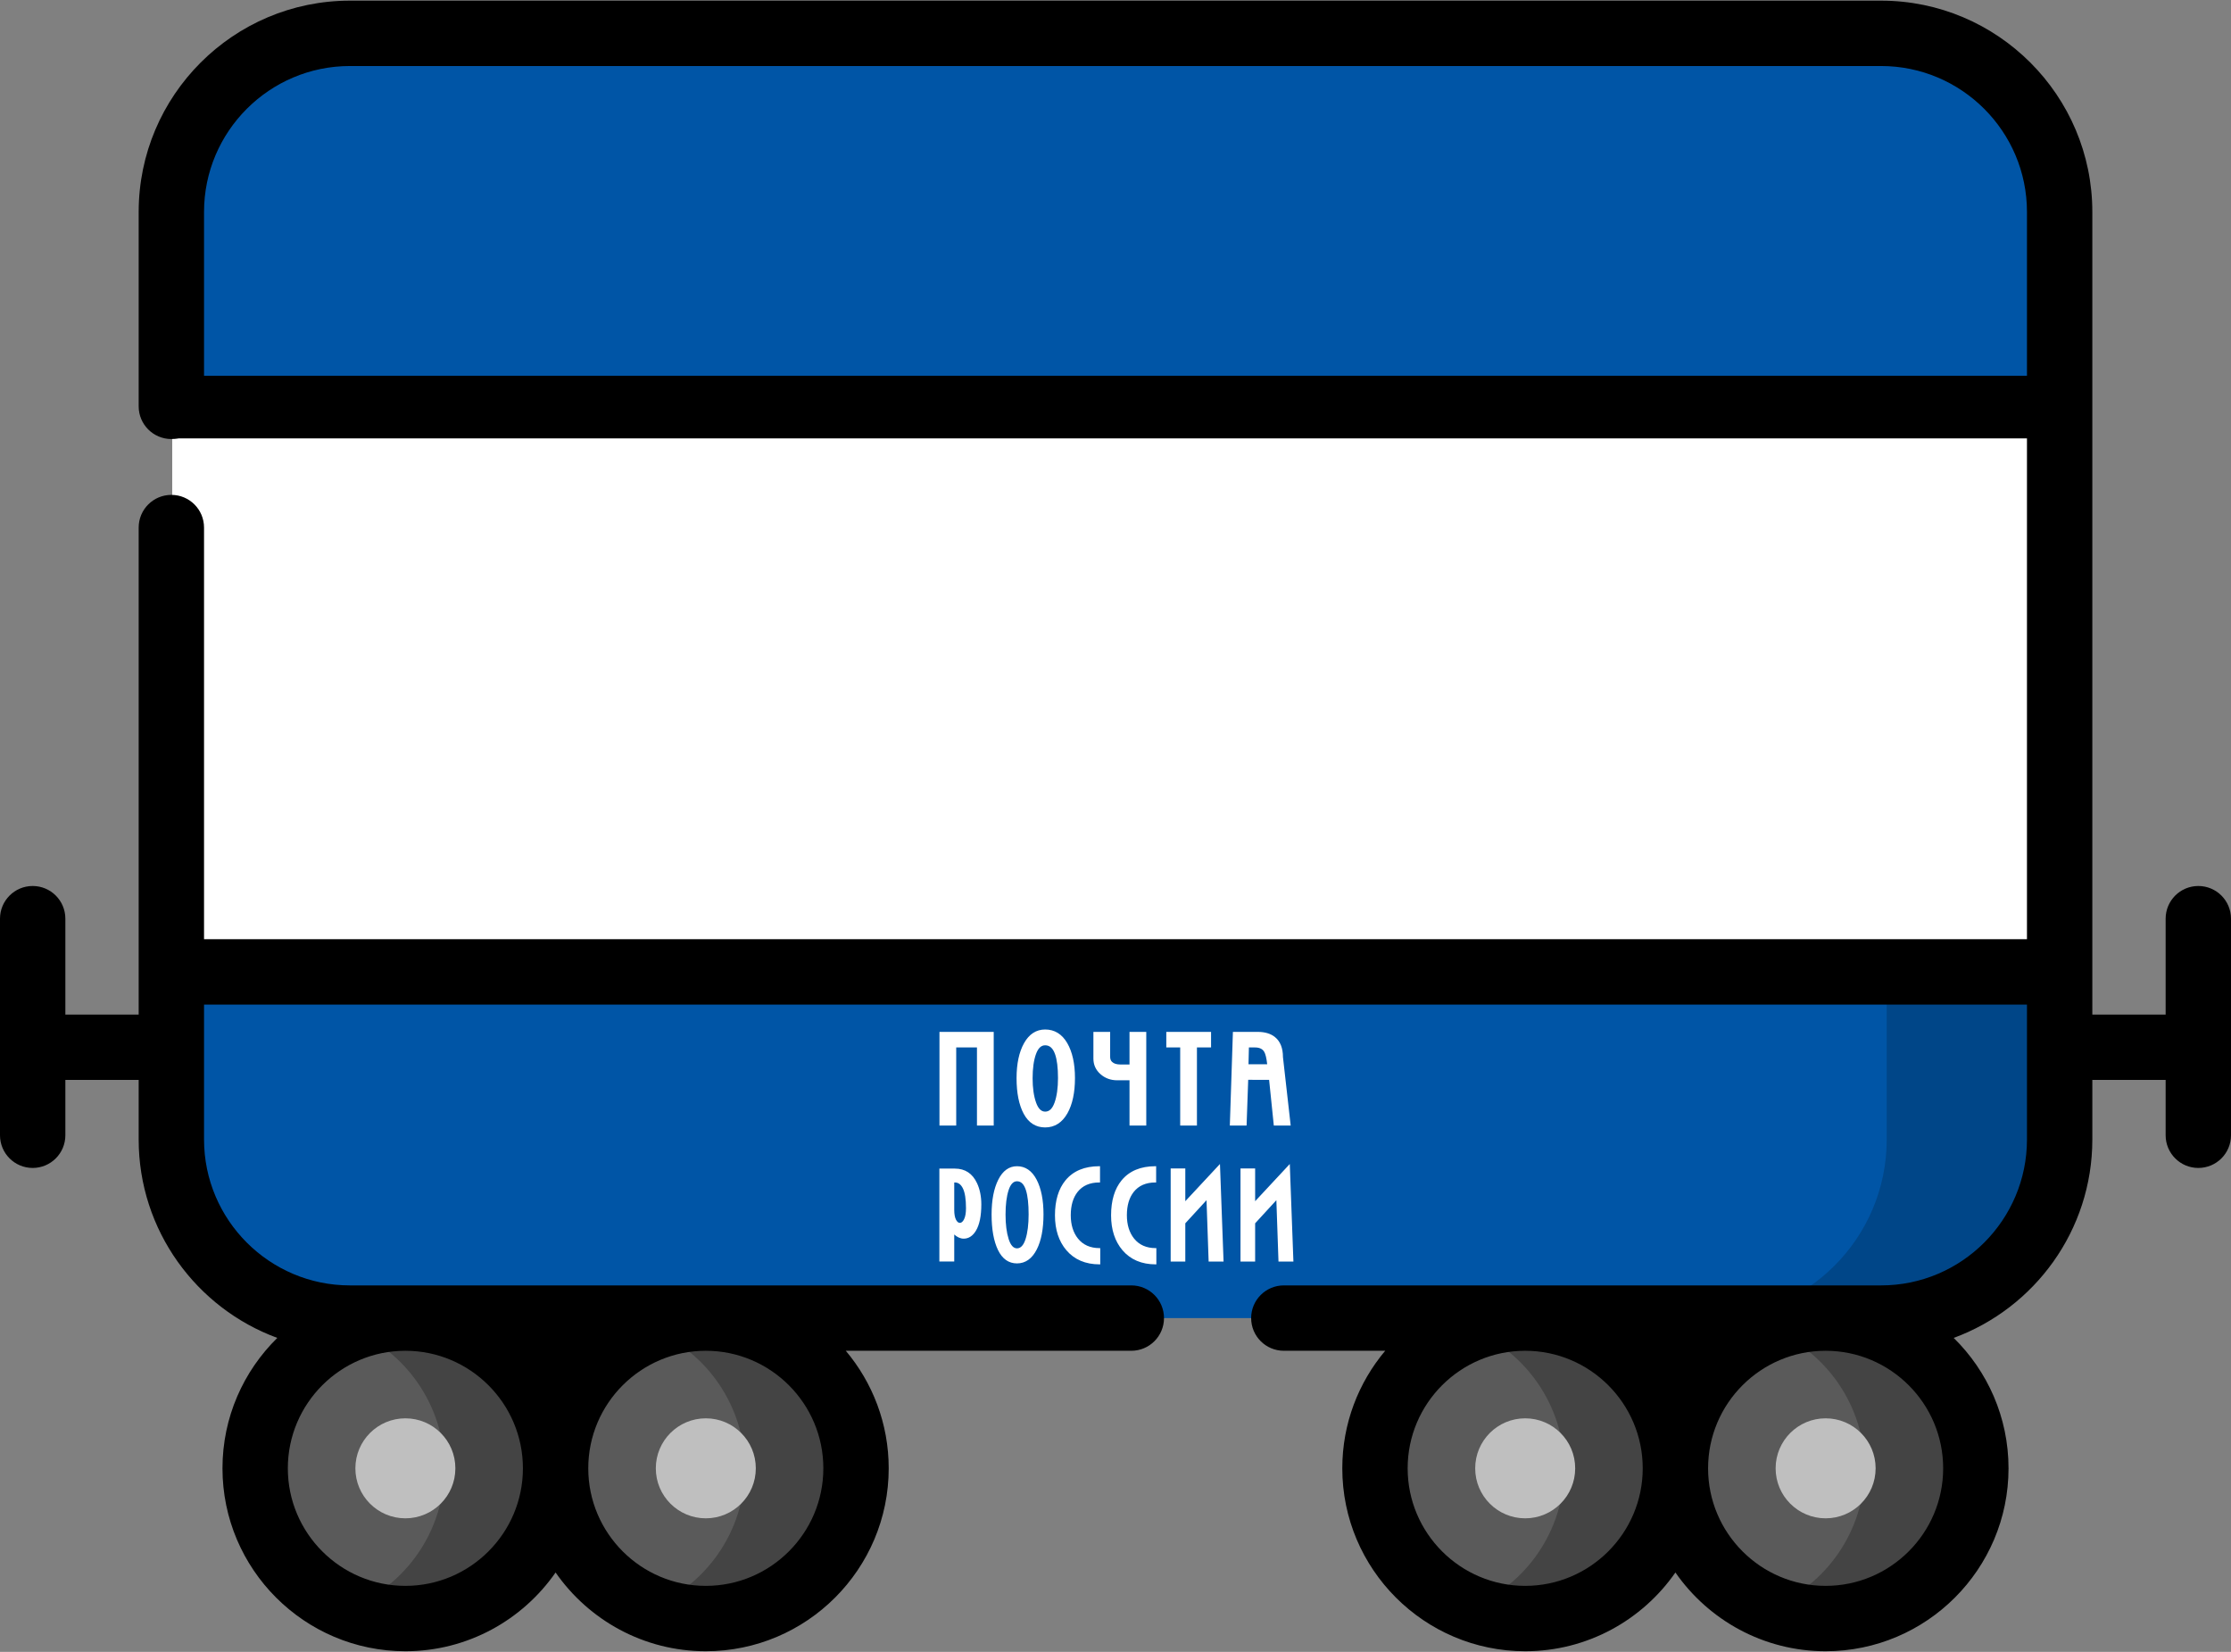 <svg width="570" height="422" viewBox="0 0 570 422" fill="none" xmlns="http://www.w3.org/2000/svg">
<rect x="0" y="0" width="570" height="422" fill="#808080" stroke="none"/>
<path d="M474.39 15H83.302C72.313 15 62.234 16.369 54.36 18.649C47.888 21.424 44 24.974 44 28.845V104H520V31.067C520 22.194 499.58 15 474.39 15Z" fill="#0055A6"/>
<path d="M44 253V104H520V253H44Z" fill="white"/>
<path d="M103.57 413.484C124.766 413.484 141.949 396.301 141.949 375.105C141.949 353.908 124.766 336.725 103.57 336.725C82.373 336.725 65.19 353.908 65.19 375.105C65.19 396.301 82.373 413.484 103.57 413.484Z" fill="#5A5A5A"/>
<path d="M180.328 413.484C201.525 413.484 218.707 396.301 218.707 375.105C218.707 353.908 201.525 336.725 180.328 336.725C159.132 336.725 141.949 353.908 141.949 375.105C141.949 396.301 159.132 413.484 180.328 413.484Z" fill="#5A5A5A"/>
<path d="M389.672 413.484C410.868 413.484 428.051 396.301 428.051 375.105C428.051 353.908 410.868 336.725 389.672 336.725C368.476 336.725 351.293 353.908 351.293 375.105C351.293 396.301 368.476 413.484 389.672 413.484Z" fill="#5A5A5A"/>
<path d="M466.43 413.484C487.627 413.484 504.81 396.301 504.81 375.105C504.81 353.908 487.627 336.725 466.43 336.725C445.234 336.725 428.051 353.908 428.051 375.105C428.051 396.301 445.234 413.484 466.43 413.484Z" fill="#5A5A5A"/>
<path d="M526.22 291.103V248.281H43.78V291.103C43.78 316.3 64.206 336.727 89.403 336.727H480.597C505.794 336.725 526.22 316.299 526.22 291.103Z" fill="#0055A6"/>
<path d="M482.04 248.281V291.102C482.04 316.299 461.613 336.724 436.416 336.724H480.597C505.794 336.724 526.22 316.298 526.22 291.102V248.281H482.04Z" fill="#004688"/>
<path d="M103.57 336.725C98.551 336.725 93.763 337.698 89.369 339.451C103.532 345.097 113.547 358.927 113.547 375.105C113.547 391.282 103.533 405.112 89.369 410.759C93.763 412.51 98.551 413.484 103.57 413.484C124.765 413.484 141.949 396.301 141.949 375.105C141.949 353.908 124.767 336.725 103.57 336.725Z" fill="#444444"/>
<path d="M180.328 336.725C175.31 336.725 170.521 337.698 166.127 339.451C180.29 345.097 190.305 358.927 190.305 375.105C190.305 391.282 180.291 405.112 166.127 410.759C170.521 412.51 175.31 413.484 180.328 413.484C201.524 413.484 218.707 396.301 218.707 375.105C218.707 353.908 201.524 336.725 180.328 336.725Z" fill="#444444"/>
<path d="M389.672 336.725C384.653 336.725 379.865 337.698 375.471 339.451C389.634 345.097 399.649 358.927 399.649 375.105C399.649 391.282 389.635 405.112 375.471 410.759C379.865 412.51 384.653 413.484 389.672 413.484C410.868 413.484 428.051 396.301 428.051 375.105C428.051 353.908 410.869 336.725 389.672 336.725Z" fill="#444444"/>
<path d="M466.43 336.725C461.412 336.725 456.623 337.698 452.229 339.451C466.393 345.097 476.408 358.927 476.408 375.105C476.408 391.282 466.394 405.112 452.229 410.759C456.623 412.51 461.412 413.484 466.43 413.484C487.626 413.484 504.81 396.301 504.81 375.105C504.81 353.908 487.626 336.725 466.43 336.725Z" fill="#444444"/>
<path d="M103.57 387.878C110.624 387.878 116.343 382.159 116.343 375.105C116.343 368.05 110.624 362.331 103.57 362.331C96.515 362.331 90.796 368.05 90.796 375.105C90.796 382.159 96.515 387.878 103.57 387.878Z" fill="#BFBFBF"/>
<path d="M180.328 387.878C187.383 387.878 193.102 382.159 193.102 375.105C193.102 368.05 187.383 362.331 180.328 362.331C173.273 362.331 167.554 368.05 167.554 375.105C167.554 382.159 173.273 387.878 180.328 387.878Z" fill="#BFBFBF"/>
<path d="M389.672 387.878C396.727 387.878 402.446 382.159 402.446 375.105C402.446 368.05 396.727 362.331 389.672 362.331C382.617 362.331 376.898 368.05 376.898 375.105C376.898 382.159 382.617 387.878 389.672 387.878Z" fill="#BFBFBF"/>
<path d="M466.43 387.878C473.485 387.878 479.204 382.159 479.204 375.105C479.204 368.05 473.485 362.331 466.43 362.331C459.376 362.331 453.657 368.05 453.657 375.105C453.657 382.159 459.376 387.878 466.43 387.878Z" fill="#BFBFBF"/>
<path d="M561.65 226.341C557.038 226.341 553.301 230.078 553.301 234.691V259.187H534.57V248.28V54.14C534.57 24.38 510.357 0.168 480.597 0.168H89.404C59.644 0.168 35.431 24.38 35.431 54.14V103.81C35.431 108.422 39.169 112.16 43.781 112.16C48.393 112.16 52.13 108.422 52.13 103.81V54.14C52.13 33.587 68.852 16.867 89.404 16.867H480.597C501.15 16.867 517.871 33.589 517.871 54.14V239.932H52.129V134.774C52.129 130.161 48.392 126.424 43.78 126.424C39.167 126.424 35.43 130.161 35.43 134.774V259.187H16.699V234.691C16.699 230.078 12.962 226.341 8.35 226.341C3.737 226.341 0 230.078 0 234.691V290.021C0 294.633 3.737 298.37 8.35 298.37C12.962 298.37 16.699 294.633 16.699 290.021V275.887H35.43V291.102C35.43 314.346 50.2 334.206 70.847 341.788C62.211 350.272 56.841 362.071 56.841 375.104C56.841 400.871 77.803 421.833 103.57 421.833C119.453 421.833 133.501 413.862 141.949 401.716C150.396 413.862 164.445 421.833 180.328 421.833C206.095 421.833 227.057 400.871 227.057 375.104C227.057 363.679 222.929 353.203 216.093 345.075H289.041C293.654 345.075 297.391 341.337 297.391 336.725C297.391 332.113 293.654 328.375 289.041 328.375H89.403C68.851 328.375 52.13 311.654 52.13 291.102V256.63H517.872V291.102C517.872 311.655 501.15 328.375 480.599 328.375H328.006C323.394 328.375 319.656 332.113 319.656 336.725C319.656 341.337 323.394 345.075 328.006 345.075H353.908C347.072 353.203 342.944 363.678 342.944 375.104C342.944 400.871 363.906 421.833 389.673 421.833C405.556 421.833 419.605 413.862 428.052 401.716C436.5 413.862 450.548 421.833 466.431 421.833C492.198 421.833 513.16 400.871 513.16 375.104C513.16 362.07 507.791 350.272 499.154 341.788C519.801 334.206 534.571 314.346 534.571 291.102V275.887H553.301V290.021C553.301 294.633 557.038 298.37 561.65 298.37C566.263 298.37 570 294.633 570 290.021V234.691C570 230.079 566.263 226.341 561.65 226.341ZM103.57 405.134C87.012 405.134 73.54 391.662 73.54 375.104C73.54 358.547 87.012 345.075 103.57 345.075C120.127 345.075 133.599 358.547 133.599 375.104C133.599 391.662 120.127 405.134 103.57 405.134ZM210.357 375.104C210.357 391.662 196.885 405.134 180.327 405.134C163.769 405.134 150.297 391.662 150.297 375.104C150.297 358.547 163.769 345.075 180.327 345.075C196.885 345.075 210.357 358.547 210.357 375.104ZM389.672 405.134C373.114 405.134 359.642 391.662 359.642 375.104C359.642 358.547 373.114 345.075 389.672 345.075C406.23 345.075 419.701 358.547 419.701 375.104C419.701 391.662 406.231 405.134 389.672 405.134ZM466.43 405.134C449.872 405.134 436.401 391.662 436.401 375.104C436.401 358.547 449.872 345.075 466.43 345.075C482.988 345.075 496.46 358.547 496.46 375.104C496.46 391.662 482.988 405.134 466.43 405.134Z" fill="black"/>
<rect x="37" y="96" width="491" height="16" rx="8" fill="black"/>
<path fill-rule="evenodd" clip-rule="evenodd" d="M289.741 316.402C288.523 314.875 287.907 312.87 287.907 310.446C287.907 307.959 288.496 305.956 289.657 304.492C290.922 302.889 292.786 302.078 295.199 302.078H295.384V297.927H295.199C291.435 297.927 288.531 299.139 286.566 301.527C284.778 303.69 283.871 306.699 283.871 310.479C283.871 314.13 284.854 317.132 286.794 319.402C288.836 321.788 291.681 323 295.254 323H295.439V318.849H295.254C292.899 318.849 291.043 318.026 289.741 316.402ZM275.405 316.402C274.187 314.875 273.57 312.872 273.57 310.446C273.57 307.959 274.159 305.956 275.319 304.492C276.585 302.889 278.449 302.078 280.861 302.078H281.046V297.927H280.861C277.097 297.927 274.193 299.139 272.228 301.527C270.44 303.69 269.533 306.699 269.533 310.479C269.533 314.13 270.518 317.132 272.459 319.402C274.5 321.788 277.345 323 280.919 323H281.103V318.849H280.919C278.563 318.849 276.707 318.026 275.405 316.402ZM288.58 275.977V287.532H292.861V263.61H288.58V271.942H286.251C285.291 271.942 284.574 271.717 284.12 271.273C283.793 270.959 283.634 270.54 283.634 269.989V263.61H279.354V270.44C279.354 272.013 279.958 273.345 281.151 274.401C282.331 275.447 283.775 275.977 285.451 275.977H288.58ZM329.529 297.359L329.228 297.683L320.677 306.867V298.498H316.937V322.285H320.677V312.514L326.099 306.608L326.642 322.285H330.454L329.529 297.359ZM301.528 287.532H305.807V267.587H309.415V263.612H297.98V267.587H301.528V287.532ZM311.386 297.683L302.834 306.867V298.498H299.095V322.285H302.834V312.514L308.256 306.608L308.797 322.285H312.609L311.689 297.357L311.386 297.683ZM319.083 267.587H320.633C321.736 267.587 322.495 267.927 322.954 268.628C323.324 269.211 323.587 270.338 323.755 271.881H318.98L319.083 267.587ZM318.904 275.857L324.246 275.859L325.447 287.534L329.758 287.532L327.784 270.044C327.785 267.751 327.097 266.021 325.739 264.933C324.658 264.056 323.177 263.61 321.338 263.61H314.997L314.21 287.532H318.491L318.904 275.857ZM244.305 267.587H249.605V287.534H253.886V263.61H240.025V287.532H244.305V267.587ZM246.306 311.485C246 312.095 245.641 312.4 245.243 312.4C244.856 312.4 244.53 312.137 244.25 311.592C243.951 311.014 243.8 310.17 243.8 309.078V302.078H243.957C244.841 302.078 245.516 302.581 246.021 303.612C246.539 304.675 246.802 306.373 246.802 308.666C246.8 309.884 246.634 310.833 246.306 311.485ZM243.966 298.535H240V322.27H243.8V315.371C244.536 316.036 245.338 316.432 246.217 316.432C247.482 316.432 248.534 315.744 249.348 314.389C250.259 312.867 250.719 310.612 250.719 307.681C250.719 305.645 250.349 303.818 249.621 302.257C248.473 299.789 246.569 298.535 243.966 298.535ZM269.428 281.681C268.872 283.231 268.087 283.983 267.033 283.983C266.022 283.983 265.26 283.221 264.702 281.651C264.119 280.01 263.823 277.929 263.823 275.464C263.823 272.935 264.113 270.854 264.686 269.278C265.232 267.77 266 267.038 267.033 267.038C268.191 267.038 269.018 267.78 269.556 269.305C270.055 270.709 270.307 272.758 270.307 275.396C270.307 277.946 270.011 280.059 269.428 281.681ZM272.733 284.386C274.002 282.131 274.646 279.106 274.646 275.396C274.646 271.729 273.979 268.725 272.668 266.469C271.326 264.166 269.428 263 267.025 263C264.746 263 262.931 264.174 261.635 266.49C260.366 268.75 259.722 271.757 259.722 275.426C259.722 279.225 260.337 282.291 261.553 284.542C262.796 286.848 264.637 288.018 267.025 288.018C269.451 288.02 271.372 286.798 272.733 284.386ZM262.016 316.553C261.515 318.117 260.778 318.91 259.828 318.91C258.916 318.91 258.199 318.106 257.696 316.52C257.174 314.868 256.907 312.773 256.907 310.292C256.907 307.747 257.168 305.653 257.681 304.065C258.172 302.543 258.895 301.771 259.827 301.771C260.884 301.771 261.639 302.533 262.129 304.098C262.577 305.512 262.804 307.572 262.804 310.227C262.805 312.792 262.541 314.919 262.016 316.553ZM264.843 301.355C263.652 299.082 261.967 297.927 259.832 297.927C257.808 297.927 256.198 299.087 255.047 301.378C253.917 303.627 253.341 306.615 253.341 310.259C253.341 314.035 253.892 317.086 254.972 319.324C256.074 321.601 257.709 322.756 259.83 322.756C261.984 322.756 263.69 321.548 264.9 319.16C266.03 316.924 266.604 313.919 266.604 310.227C266.606 306.579 266.013 303.595 264.843 301.355Z" fill="white"/>
</svg>
